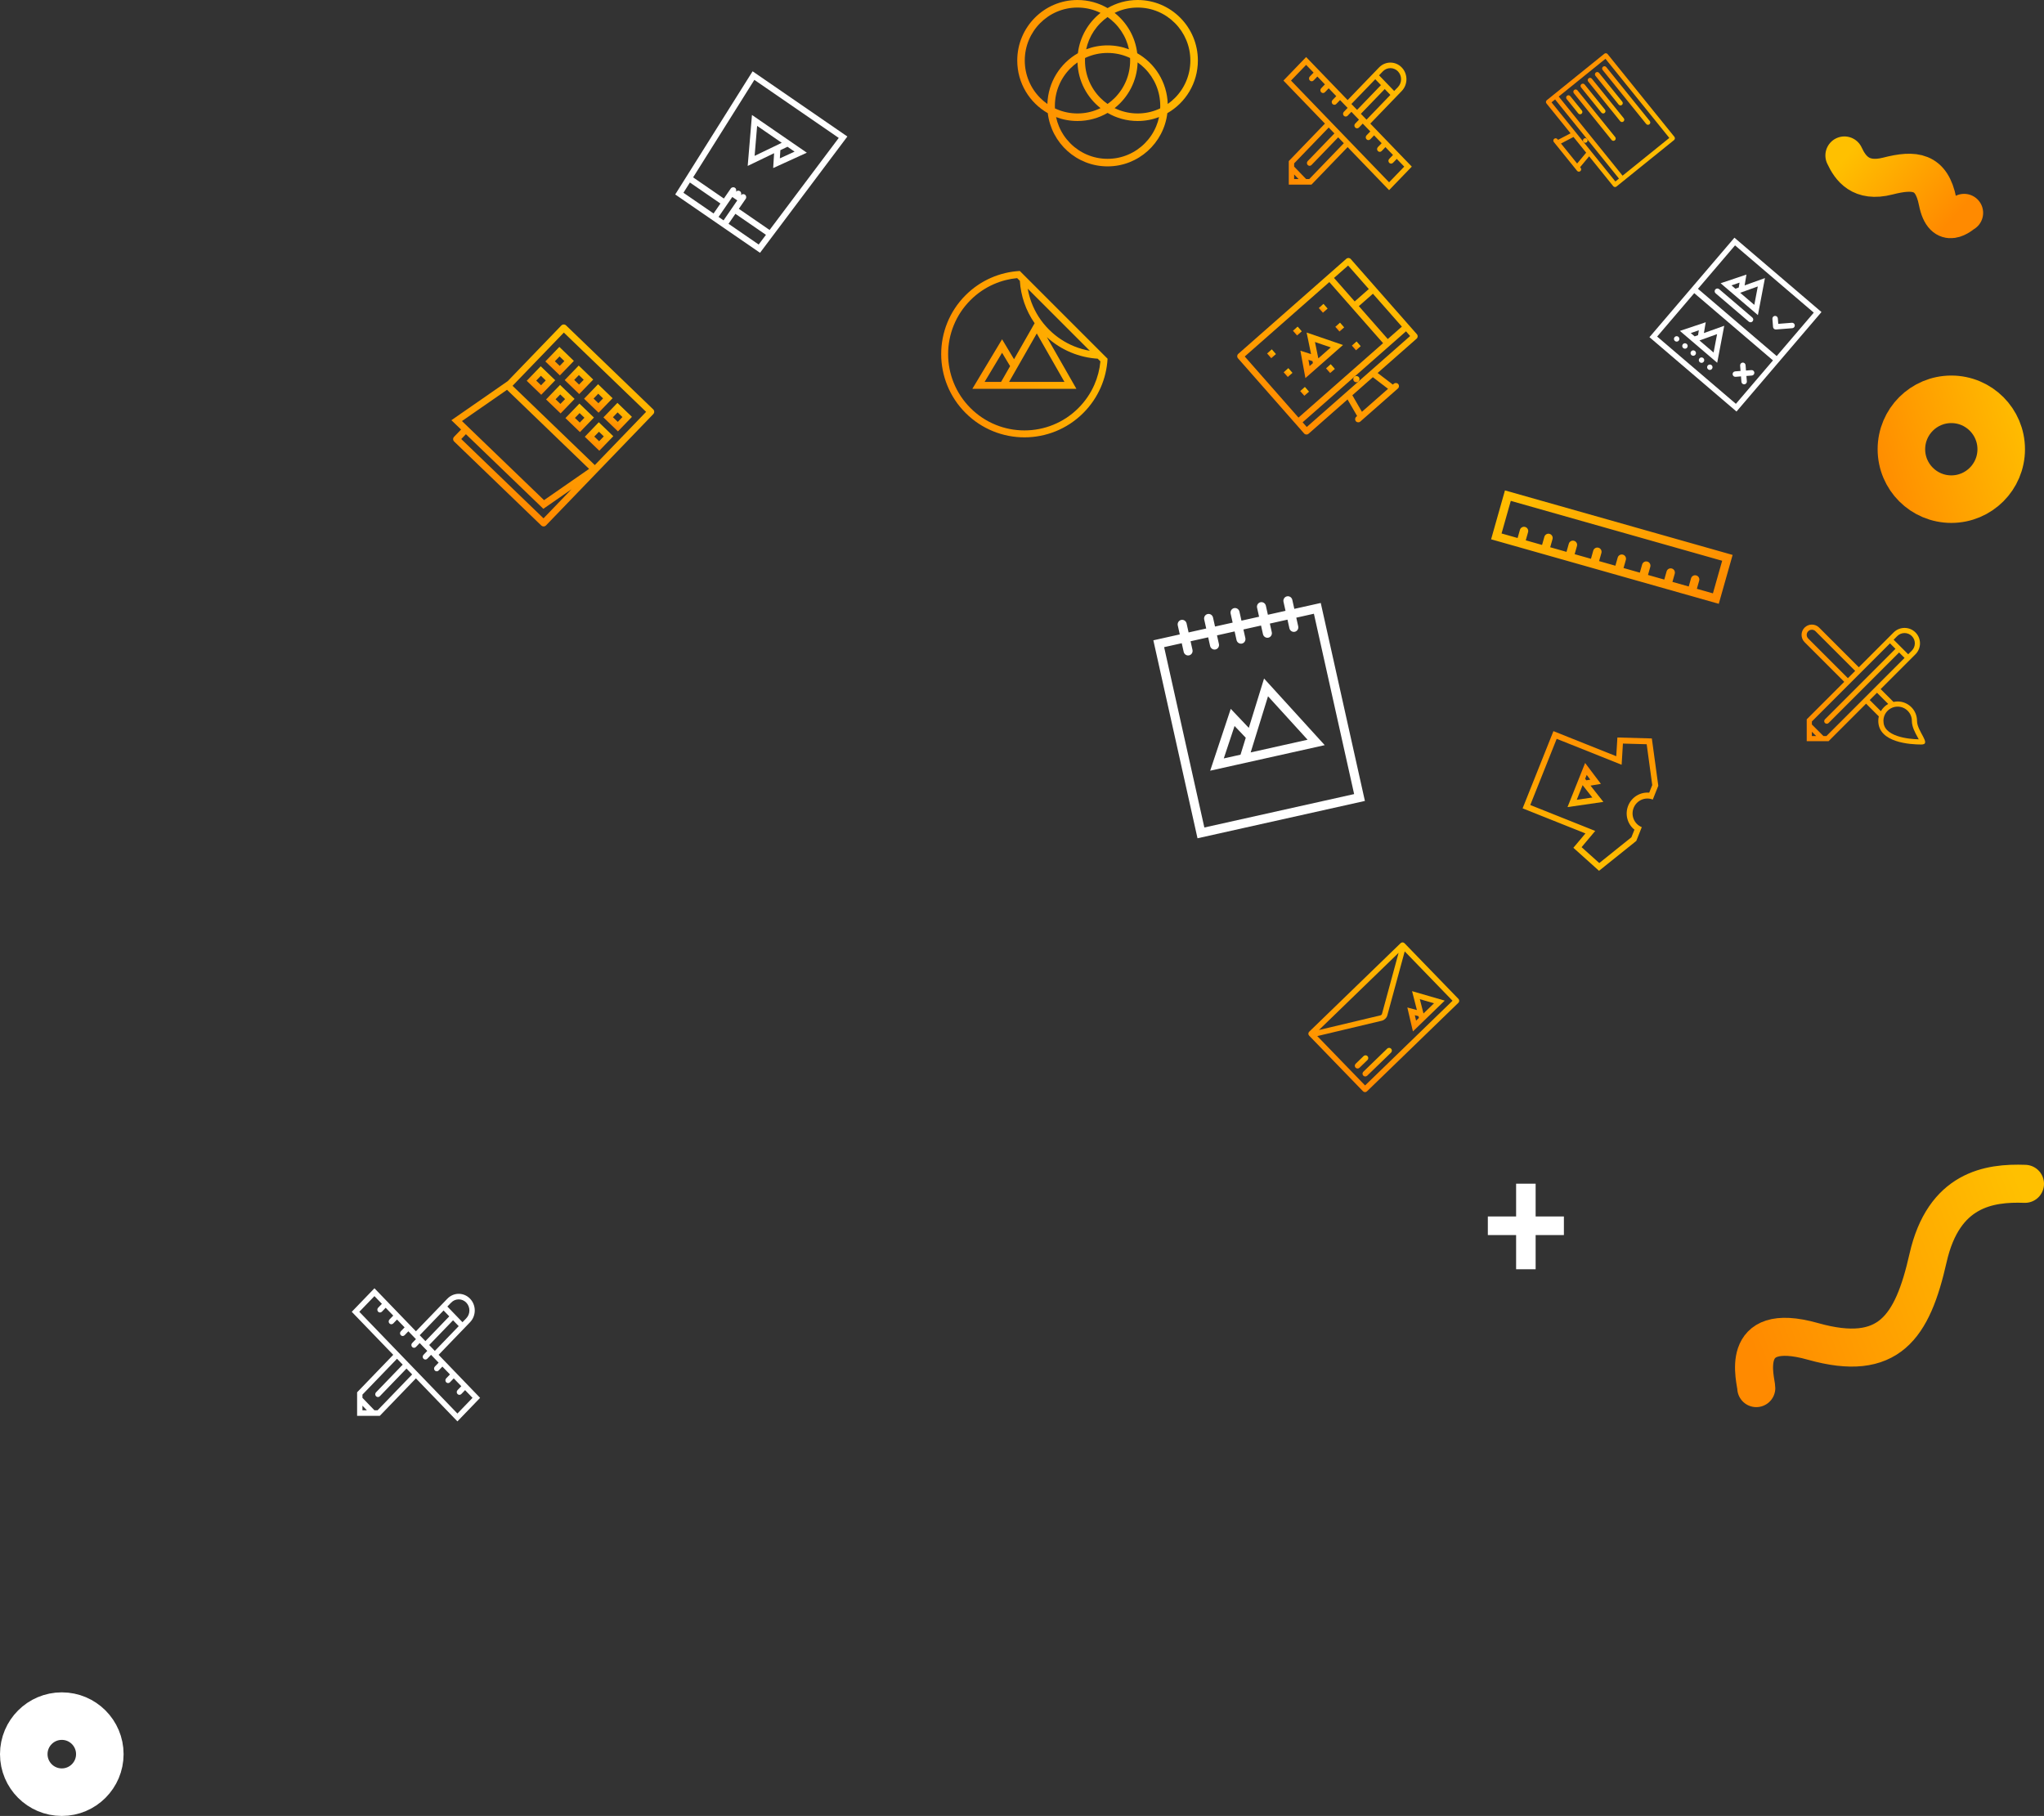 <svg width="430" height="382" viewBox="0 0 430 382" fill="none" xmlns="http://www.w3.org/2000/svg">
<rect x="0" y="0" width="430" height="382" fill="#333333" stroke="none"/>
<path d="M214.539 57C210.388 57.23 206.302 58.931 203.129 62.102C196.29 68.942 196.29 80.031 203.129 86.87C206.549 90.29 211.031 92 215.514 92C219.996 92 224.479 90.29 227.898 86.87C231.069 83.699 232.77 79.612 233 75.461L214.539 57ZM210.601 80.338H207.133L210.809 74.21L212.497 77.021L210.601 80.338ZM212.281 80.338L218.106 70.144L223.932 80.338H212.281ZM229.268 73.792C228.147 73.599 227.049 73.284 225.984 72.853C223.994 72.046 222.207 70.859 220.674 69.327C219.029 67.682 217.788 65.754 216.983 63.594C216.634 62.659 216.376 61.703 216.207 60.731L229.268 73.792ZM230.217 80.947C229.415 82.77 228.287 84.416 226.866 85.839C225.333 87.371 223.546 88.558 221.556 89.365C219.632 90.145 217.6 90.54 215.514 90.54C213.428 90.54 211.395 90.145 209.472 89.365C207.481 88.558 205.695 87.371 204.162 85.839C202.629 84.305 201.442 82.519 200.635 80.528C199.855 78.605 199.459 76.572 199.459 74.487C199.459 72.4 199.854 70.368 200.635 68.444C201.442 66.454 202.629 64.667 204.162 63.134C205.584 61.712 207.23 60.585 209.053 59.785C210.621 59.096 212.274 58.667 213.981 58.505L214.547 59.072C214.743 62.209 215.779 65.305 217.656 67.991L213.325 75.568L210.809 71.373L204.554 81.797H209.767H217.064H226.446L220.23 70.919C223.278 73.701 227.07 75.211 230.928 75.452L231.495 76.019C231.334 77.725 230.904 79.38 230.217 80.947Z" fill="url(#paint0_linear)" style="mix-blend-mode:multiply"/>
<path d="M364.875 50L356.327 60.008L355.548 60.92L346.999 70.929L365.311 86.569L373.859 76.561L374.638 75.648L383.187 65.64L364.875 50ZM365.183 84.95L348.618 70.802L356.421 61.666L372.986 75.814L365.183 84.95ZM357.2 60.754L365.002 51.619L381.567 65.767L373.765 74.902L357.2 60.754L357.2 60.754Z" fill="white"/>
<path d="M367.021 60.034L367.401 57.76L361.967 59.584L363.836 61.18L366.453 63.415L369.815 66.286L371.295 58.499L367.021 60.034ZM364.254 60.027L365.955 59.453L365.783 60.481L365.08 60.732L364.254 60.027ZM366.084 61.59L369.794 60.258L369.058 64.13L366.084 61.59Z" fill="white"/>
<path d="M368.637 66.786L361.66 60.826C361.421 60.622 361.057 60.651 360.85 60.892C360.647 61.131 360.676 61.495 360.914 61.699L367.892 67.659C368.133 67.865 368.494 67.833 368.697 67.595C368.904 67.353 368.879 66.992 368.637 66.786Z" fill="white"/>
<path d="M353.094 70.856C352.855 70.652 352.493 70.677 352.286 70.919C352.08 71.16 352.112 71.522 352.351 71.726C352.592 71.932 352.954 71.906 353.16 71.665C353.366 71.424 353.335 71.062 353.094 70.856Z" fill="white"/>
<path d="M354.837 72.344C354.599 72.141 354.237 72.167 354.031 72.408C353.824 72.65 353.856 73.011 354.094 73.215C354.335 73.421 354.697 73.395 354.904 73.154C355.11 72.912 355.079 72.551 354.837 72.344Z" fill="white"/>
<path d="M356.585 73.836C356.343 73.63 355.981 73.656 355.775 73.897C355.569 74.139 355.6 74.5 355.841 74.706C356.08 74.91 356.442 74.884 356.648 74.643C356.854 74.401 356.823 74.04 356.585 73.836Z" fill="white"/>
<path d="M358.327 75.325C358.085 75.119 357.723 75.145 357.517 75.386C357.311 75.628 357.342 75.989 357.584 76.195C357.821 76.398 358.183 76.373 358.389 76.131C358.596 75.89 358.564 75.528 358.327 75.325Z" fill="white"/>
<path d="M360.071 76.815C359.83 76.609 359.47 76.637 359.264 76.878C359.058 77.119 359.087 77.479 359.328 77.685C359.569 77.891 359.928 77.862 360.134 77.621C360.34 77.379 360.313 77.021 360.071 76.815Z" fill="white"/>
<path d="M357.889 73.441L361.251 76.312L362.729 68.529L358.454 70.063L358.837 67.787L353.404 69.61L355.272 71.206L357.889 73.441L357.889 73.441ZM360.492 74.159L357.518 71.619L361.227 70.287L360.492 74.159ZM355.688 70.056L357.388 69.483L357.219 70.508L356.513 70.761L355.688 70.056L355.688 70.056Z" fill="white"/>
<path d="M377.573 68.423C377.548 68.108 377.271 67.872 376.956 67.896L374.097 68.124L374.007 66.98C373.982 66.665 373.705 66.429 373.39 66.453C373.075 66.478 372.841 66.752 372.863 67.07L372.998 68.783C373.025 69.1 373.3 69.335 373.615 69.31L377.046 69.04C377.361 69.016 377.598 68.738 377.573 68.423Z" fill="white"/>
<path d="M364.495 78.738C364.522 79.055 364.794 79.292 365.112 79.265L365.114 79.267L366.256 79.175L366.346 80.319C366.371 80.634 366.648 80.87 366.963 80.846C367.278 80.821 367.512 80.546 367.49 80.229L367.397 79.088L368.541 78.998C368.856 78.973 369.093 78.696 369.068 78.381C369.043 78.066 368.766 77.829 368.451 77.854L367.307 77.944L367.22 76.802L367.217 76.8C367.192 76.485 366.918 76.25 366.6 76.273C366.285 76.297 366.049 76.575 366.073 76.89L366.163 78.034L365.022 78.121C364.704 78.148 364.47 78.423 364.495 78.738Z" fill="white"/>
<path d="M344.229 176.896L344.923 175.156L345.155 174.576L345.386 173.996C343.801 173.364 343.032 171.548 343.67 169.949C344.308 168.35 346.116 167.563 347.701 168.196L347.933 167.615L348.164 167.035L348.859 165.295L347.502 155.339L340.254 155.137L340.015 159.076L326.797 153.801L320.315 170.042L333.533 175.318L330.994 178.339L336.39 183.182L344.229 176.896ZM332.72 178.21L334.477 176.12L335.591 174.794L333.996 174.157L321.928 169.341L327.484 155.419L339.552 160.236L341.147 160.872L341.252 159.144L341.417 156.418L346.416 156.557L347.586 165.144L346.947 166.745C345.086 166.581 343.255 167.651 342.521 169.49C341.787 171.329 342.378 173.366 343.841 174.528L343.202 176.129L336.441 181.551L332.72 178.21Z" fill="url(#paint1_linear)" style="mix-blend-mode:multiply"/>
<path d="M334.598 165.26L336.785 164.896L333.466 160.497L332.584 162.707L331.349 165.8L329.762 169.778L337.303 168.688L334.598 165.26ZM333.797 163.005L334.552 164.004L333.717 164.143L333.469 163.829L333.797 163.005L333.797 163.005ZM332.935 165.165L334.986 167.764L331.709 168.238L332.935 165.165Z" fill="url(#paint2_linear)" style="mix-blend-mode:multiply"/>
<path d="M101 294.05L92.273 285L98.886 278.141C100.205 276.775 100.205 274.559 98.886 273.192C98.227 272.508 97.364 272.166 96.5 272.166C95.637 272.166 94.772 272.508 94.113 273.192L87.5 280.05L78.773 271L74 275.95L82.727 285L75.125 292.884V297.834H79.898L87.5 289.95L96.227 299L101 294.05ZM91.477 284.175L90.287 282.941L95.311 277.733L96.5 278.966L91.477 284.175ZM94.909 274.016C95.334 273.576 95.899 273.333 96.5 273.333C97.101 273.333 97.666 273.576 98.091 274.016C98.968 274.926 98.968 276.407 98.091 277.316L97.295 278.141L94.113 274.841L94.909 274.016ZM93.318 275.666L94.514 276.908L89.492 282.116L88.295 280.875L93.318 275.666ZM78.773 272.65L80.341 274.275L79.544 275.1C79.325 275.328 79.325 275.698 79.544 275.925C79.765 276.153 80.121 276.153 80.341 275.925C80.341 275.925 80.341 275.925 80.341 275.924L81.136 275.1L82.727 276.75L81.932 277.575C81.712 277.803 81.712 278.173 81.932 278.4C82.151 278.628 82.508 278.628 82.727 278.4C82.727 278.4 82.727 278.4 82.727 278.4L83.523 277.575L85.114 279.225L84.319 280.05C84.319 280.05 84.318 280.05 84.318 280.05C84.099 280.278 84.099 280.647 84.318 280.875C84.538 281.103 84.894 281.103 85.114 280.875V280.875L85.909 280.05L87.5 281.7L86.705 282.525C86.485 282.753 86.485 283.122 86.705 283.35C86.924 283.578 87.28 283.578 87.5 283.35L88.295 282.525L89.886 284.175L89.091 285C88.871 285.228 88.871 285.597 89.091 285.825C89.31 286.053 89.667 286.053 89.886 285.825C89.887 285.825 89.887 285.825 89.887 285.825L90.682 285L92.273 286.65L91.477 287.475V287.475C91.258 287.703 91.258 288.072 91.477 288.3C91.697 288.528 92.053 288.528 92.273 288.3L93.068 287.475L94.659 289.125L93.864 289.95C93.644 290.178 93.644 290.547 93.864 290.775C94.084 291.002 94.439 291.003 94.659 290.775C94.659 290.775 94.659 290.775 94.659 290.774L95.455 289.95L97.046 291.6L96.251 292.424L96.251 292.425C96.031 292.652 96.031 293.022 96.251 293.25C96.471 293.477 96.827 293.477 97.046 293.25L97.842 292.425L99.409 294.05L96.227 297.35L75.591 275.95L78.773 272.65ZM76.249 296.667V295.7L77.182 296.667H76.249ZM79.432 296.667H78.772L76.249 294.05V293.367L83.523 285.825L84.719 287.066L79.106 292.887C78.886 293.115 78.886 293.485 79.106 293.712C79.325 293.94 79.681 293.94 79.901 293.712L85.515 287.891L86.705 289.125L79.432 296.667Z" fill="white"/>
<path d="M297 35.05L288.273 26L294.887 19.141C296.205 17.775 296.205 15.559 294.887 14.192C294.227 13.508 293.364 13.166 292.5 13.166C291.637 13.166 290.772 13.508 290.113 14.192L283.5 21.05L274.773 12L270 16.95L278.727 26L271.125 33.883V38.834H275.898L283.5 30.95L292.227 40L297 35.05ZM287.477 25.175L286.288 23.941L291.31 18.733L292.5 19.966L287.477 25.175ZM290.909 15.016C291.334 14.576 291.899 14.333 292.5 14.333C293.101 14.333 293.666 14.576 294.091 15.016C294.968 15.926 294.968 17.407 294.091 18.316L293.295 19.141L290.113 15.841L290.909 15.016ZM289.318 16.666L290.515 17.907L285.492 23.116L284.295 21.875L289.318 16.666ZM274.773 13.65L276.341 15.275L275.545 16.1C275.325 16.328 275.325 16.698 275.545 16.925C275.765 17.153 276.121 17.153 276.341 16.925C276.341 16.925 276.341 16.925 276.341 16.924L277.136 16.1L278.727 17.75L277.932 18.575C277.712 18.803 277.712 19.173 277.932 19.4C278.151 19.628 278.508 19.628 278.727 19.4C278.727 19.4 278.727 19.4 278.727 19.4L279.523 18.575L281.114 20.225L280.319 21.049C280.319 21.049 280.318 21.05 280.318 21.05C280.099 21.278 280.099 21.647 280.318 21.875C280.538 22.103 280.894 22.103 281.114 21.875V21.875L281.909 21.05L283.5 22.7L282.705 23.525C282.485 23.753 282.485 24.122 282.705 24.35C282.924 24.578 283.28 24.578 283.5 24.35L284.295 23.525L285.886 25.175L285.091 26C284.871 26.228 284.871 26.597 285.091 26.825C285.31 27.053 285.667 27.053 285.886 26.825C285.887 26.825 285.887 26.825 285.887 26.825L286.682 26L288.273 27.65L287.477 28.475V28.475C287.258 28.703 287.258 29.072 287.477 29.3C287.697 29.528 288.053 29.528 288.273 29.3L289.068 28.475L290.66 30.125L289.864 30.95C289.644 31.178 289.644 31.547 289.864 31.775C290.084 32.002 290.44 32.003 290.66 31.775C290.66 31.775 290.66 31.775 290.66 31.774L291.455 30.95L293.046 32.6L292.251 33.424L292.251 33.425C292.031 33.652 292.031 34.022 292.251 34.25C292.471 34.477 292.827 34.477 293.046 34.25L293.842 33.425L295.409 35.05L292.227 38.35L271.591 16.95L274.773 13.65ZM272.249 37.667V36.7L273.182 37.667H272.249ZM275.432 37.667H274.772L272.249 35.05V34.367L279.523 26.825L280.719 28.066L275.106 33.887C274.886 34.115 274.886 34.485 275.106 34.712C275.325 34.94 275.681 34.94 275.901 34.712L281.515 28.891L282.705 30.125L275.432 37.667Z" fill="url(#paint3_linear)" style="mix-blend-mode:multiply"/>
<path d="M291.827 220.588L286.81 225.448C286.579 225.671 286.574 226.04 286.797 226.27C287.021 226.502 287.389 226.508 287.62 226.284L292.638 221.425C292.869 221.201 292.874 220.833 292.65 220.601C292.427 220.371 292.058 220.364 291.827 220.588Z" fill="url(#paint4_linear)" style="mix-blend-mode:multiply"/>
<path d="M286 224.611L287.672 222.991C287.903 222.767 287.909 222.399 287.686 222.168C287.462 221.937 287.094 221.932 286.863 222.156L285.19 223.775C284.96 223.999 284.953 224.367 285.177 224.598C285.401 224.829 285.769 224.834 286 224.611Z" fill="url(#paint5_linear)" style="mix-blend-mode:multiply"/>
<path d="M298.075 212.47L296.064 211.933L297.238 216.97L298.831 215.427L301.06 213.268L303.928 210.491L297.059 208.499L298.075 212.47ZM297.904 214.704L297.638 213.558L298.405 213.763L298.498 214.128L297.904 214.704ZM299.461 213.196L298.692 210.185L301.677 211.05L299.461 213.196Z" fill="url(#paint6_linear)" style="mix-blend-mode:multiply"/>
<path d="M294.652 198.404L275.418 217.032C275.187 217.256 275.181 217.625 275.405 217.856L286.744 229.563C286.967 229.794 287.336 229.799 287.567 229.576L306.8 210.948C307.031 210.725 307.037 210.356 306.814 210.126L295.474 198.418C295.251 198.187 294.882 198.181 294.652 198.404ZM294.223 200.441L290.725 213.302C290.698 213.404 290.536 213.56 290.433 213.585L277.464 216.672L294.223 200.441ZM287.175 228.334L277.118 217.951L290.703 214.717C290.96 214.656 291.212 214.506 291.417 214.308C291.621 214.11 291.78 213.863 291.849 213.608L295.513 200.131L305.572 210.516L287.175 228.334Z" fill="url(#paint7_linear)" style="mix-blend-mode:multiply"/>
<path d="M252 12.727C252 5.698 246.329 0 239.333 0C237.026 0 234.864 0.62 233 1.703C231.136 0.62 228.974 0 226.667 0C219.671 0 214 5.698 214 12.727C214 17.476 216.588 21.617 220.425 23.804C221.177 30.111 226.52 35 233 35C239.48 35 244.823 30.111 245.575 23.804C249.412 21.617 252 17.476 252 12.727ZM222.164 24.626C223.564 25.161 225.081 25.454 226.667 25.454C228.974 25.454 231.136 24.835 233 23.751C234.864 24.834 237.026 25.454 239.333 25.454C240.919 25.454 242.436 25.161 243.836 24.626C243.691 25.302 243.483 25.964 243.213 26.607C242.655 27.933 241.855 29.124 240.837 30.147C239.819 31.171 238.634 31.974 237.314 32.535C235.948 33.115 234.497 33.41 233 33.41C231.503 33.41 230.052 33.115 228.686 32.535C227.366 31.974 226.181 31.171 225.163 30.147C224.145 29.124 223.345 27.933 222.787 26.607C222.517 25.964 222.309 25.302 222.164 24.626ZM244.071 22.798C243.931 22.864 243.79 22.928 243.647 22.989C242.282 23.57 240.83 23.864 239.333 23.864C237.836 23.864 236.385 23.57 235.02 22.989C234.838 22.912 234.66 22.83 234.482 22.744C237.338 20.49 239.207 17.03 239.326 13.127C239.863 13.503 240.369 13.927 240.837 14.398C241.855 15.421 242.655 16.613 243.213 17.938C243.791 19.31 244.083 20.768 244.083 22.273C244.083 22.449 244.079 22.623 244.071 22.798ZM237.737 12.202C237.745 12.377 237.75 12.551 237.75 12.727C237.75 14.232 237.458 15.69 236.88 17.061C236.321 18.387 235.522 19.579 234.504 20.602C234.037 21.072 233.535 21.494 233 21.868C232.465 21.494 231.963 21.072 231.496 20.602C230.478 19.579 229.679 18.387 229.12 17.061C228.542 15.69 228.25 14.232 228.25 12.727C228.25 12.551 228.255 12.377 228.263 12.202C228.402 12.136 228.543 12.072 228.686 12.011C230.052 11.43 231.503 11.136 233 11.136C234.497 11.136 235.948 11.43 237.314 12.011C237.457 12.072 237.598 12.136 237.737 12.202ZM233 9.546C231.415 9.546 229.897 9.839 228.498 10.374C228.643 9.698 228.85 9.036 229.12 8.393C229.679 7.067 230.478 5.876 231.496 4.853C231.963 4.383 232.465 3.961 233 3.587C233.535 3.961 234.037 4.383 234.504 4.853C235.522 5.876 236.321 7.067 236.88 8.393C237.151 9.036 237.358 9.698 237.502 10.374C236.103 9.839 234.585 9.546 233 9.546ZM226.674 13.127C226.793 17.03 228.662 20.49 231.518 22.744C231.341 22.83 231.162 22.912 230.98 22.989C229.615 23.57 228.164 23.864 226.667 23.864C225.17 23.864 223.718 23.57 222.353 22.989C222.211 22.928 222.069 22.864 221.929 22.798C221.921 22.623 221.917 22.449 221.917 22.273C221.917 20.768 222.209 19.31 222.787 17.939C223.345 16.613 224.145 15.421 225.163 14.398C225.631 13.927 226.137 13.503 226.674 13.127ZM231.518 2.711C228.94 4.744 227.168 7.76 226.759 11.196C223.03 13.322 220.481 17.293 220.34 21.873C219.803 21.497 219.299 21.073 218.83 20.602C217.811 19.579 217.012 18.387 216.454 17.061C215.876 15.69 215.583 14.232 215.583 12.727C215.583 11.223 215.876 9.765 216.454 8.393C217.012 7.067 217.811 5.876 218.83 4.853C219.848 3.829 221.033 3.026 222.353 2.465C223.718 1.885 225.17 1.59 226.667 1.59C228.164 1.59 229.615 1.885 230.98 2.465C231.162 2.543 231.341 2.625 231.518 2.711ZM249.546 8.393C250.124 9.765 250.417 11.223 250.417 12.727C250.417 14.232 250.124 15.69 249.546 17.061C248.988 18.387 248.189 19.579 247.17 20.602C246.702 21.073 246.197 21.497 245.66 21.873C245.519 17.293 242.97 13.322 239.241 11.196C238.832 7.76 237.06 4.744 234.482 2.711C234.66 2.625 234.838 2.543 235.02 2.465C236.385 1.885 237.836 1.591 239.333 1.591C240.83 1.591 242.282 1.885 243.647 2.465C244.967 3.026 246.152 3.83 247.17 4.853C248.189 5.876 248.988 7.067 249.546 8.393Z" fill="url(#paint8_linear)" style="mix-blend-mode:multiply"/>
<path d="M142.049 40.907L149.394 45.96L152.542 48.126L159.888 53.179L178.263 28.716L158.326 15L142.049 40.907ZM143.777 40.549L145.134 38.391L151.56 42.812L150.116 44.91L143.777 40.549ZM151.166 45.633L154.053 41.435L155.103 42.157L152.215 46.354L151.166 45.633ZM153.264 47.076L154.708 44.977L161.135 49.399L159.604 51.437L153.264 47.076ZM176.447 29.013L161.901 48.379L155.43 43.928L156.874 41.829C157.073 41.54 157 41.144 156.71 40.944C156.421 40.745 156.024 40.818 155.825 41.108C156.024 40.818 155.95 40.421 155.66 40.222C155.371 40.023 154.975 40.096 154.775 40.386C154.975 40.096 154.901 39.7 154.611 39.5C154.322 39.301 153.925 39.374 153.726 39.664L152.282 41.762L145.812 37.311L158.697 16.802L176.447 29.013Z" fill="white"/>
<path d="M157.295 34.904L162.85 32.227L162.655 35.352L169.736 32.124L166.987 30.234L163.14 27.587L158.192 24.183L157.295 34.904ZM167.159 31.899L164.059 33.312L164.165 31.593L165.665 30.871L167.159 31.899L167.159 31.899ZM164.456 30.04L158.75 32.789L159.278 26.477L164.456 30.04Z" fill="white"/>
<g clip-path="url(#clip0)">
<path d="M403.285 151.636C403.285 149.387 401.462 147.563 399.212 147.563C398.911 147.563 398.618 147.596 398.335 147.658L395.636 144.959L402.961 137.633C404.23 136.364 404.23 134.307 402.961 133.038C402.327 132.404 401.496 132.086 400.664 132.086C399.833 132.086 399.001 132.404 398.366 133.038L391.04 140.364L382.697 132.02C382.274 131.597 381.719 131.386 381.166 131.386C380.611 131.386 380.056 131.597 379.633 132.02C378.788 132.866 378.788 134.237 379.633 135.084L387.977 143.427L380.085 151.319V155.914H384.681L392.572 148.022L395.248 150.698C395.177 150.999 395.138 151.313 395.138 151.636C395.138 156.249 401.941 156.614 404.19 156.614C406.44 156.615 403.285 153.886 403.285 151.636ZM400.664 133.169C401.243 133.169 401.786 133.395 402.195 133.804C403.04 134.648 403.04 136.023 402.195 136.867L401.43 137.633L398.366 134.569L399.132 133.804C399.541 133.395 400.085 133.169 400.664 133.169ZM380.399 134.317C379.977 133.895 379.977 133.208 380.399 132.786C380.604 132.581 380.876 132.469 381.166 132.469C381.454 132.469 381.727 132.581 381.931 132.786L390.275 141.129L388.743 142.661L380.399 134.317ZM381.169 154.831V153.934L382.065 154.831H381.169ZM384.232 154.831H383.598L381.169 152.402V151.768L397.601 135.335L398.753 136.488L383.918 151.322C383.706 151.534 383.706 151.877 383.918 152.088C384.129 152.3 384.473 152.3 384.684 152.088L399.518 137.253L400.664 138.399L384.232 154.831ZM393.338 147.256L394.869 145.725L397.225 148.08C396.584 148.439 396.05 148.966 395.683 149.601L393.338 147.256ZM399.167 154.829C398.225 154.511 397.499 154.098 397.009 153.6C396.479 153.063 396.222 152.421 396.222 151.636C396.222 150.838 396.533 150.087 397.097 149.522C397.662 148.958 398.413 148.647 399.212 148.647C400.861 148.647 402.202 149.988 402.202 151.636C402.202 152.869 402.859 154.072 403.387 155.038C403.466 155.182 403.561 155.356 403.648 155.524C402.482 155.494 400.716 155.351 399.167 154.829Z" fill="url(#paint9_linear)" style="mix-blend-mode:multiply"/>
</g>
<g clip-path="url(#clip1)">
<path d="M313.686 113.447L361.58 127.017L364.495 116.733L316.6 103.162L313.686 113.447ZM360.352 124.819L356.974 123.861L357.461 122.147C357.594 121.673 357.319 121.181 356.846 121.046C356.373 120.913 355.881 121.188 355.746 121.661C355.746 121.662 355.746 121.662 355.746 121.662L355.261 123.375L351.832 122.404L352.318 120.69C352.452 120.216 352.177 119.724 351.703 119.59C351.231 119.456 350.737 119.73 350.604 120.204L350.118 121.919L346.69 120.947L347.175 119.233L347.175 119.232C347.31 118.76 347.034 118.267 346.561 118.133C346.087 117.999 345.595 118.274 345.461 118.747C345.461 118.748 345.461 118.748 345.461 118.748L344.975 120.461L341.547 119.489L342.033 117.776C342.167 117.302 341.892 116.81 341.418 116.675C340.946 116.542 340.453 116.817 340.318 117.29L339.833 119.004L336.405 118.033L336.891 116.319C337.025 115.845 336.749 115.353 336.276 115.219C335.803 115.084 335.31 115.359 335.176 115.833L334.691 117.548L331.263 116.576L331.748 114.861C331.883 114.389 331.607 113.895 331.134 113.762C330.66 113.628 330.168 113.902 330.034 114.376C330.034 114.376 330.034 114.376 330.034 114.376L329.548 116.09L326.12 115.118L326.606 113.405C326.739 112.931 326.465 112.439 325.991 112.304C325.518 112.171 325.026 112.446 324.891 112.918C324.891 112.918 324.891 112.918 324.892 112.92L324.406 114.633L320.977 113.662L321.462 111.949C321.463 111.948 321.463 111.948 321.463 111.948C321.597 111.474 321.322 110.982 320.849 110.848C320.375 110.713 319.882 110.988 319.749 111.462L319.263 113.175L315.886 112.219L317.828 105.362L362.295 117.962L360.352 124.819Z" fill="url(#paint10_linear)" style="mix-blend-mode:multiply"/>
</g>
<path d="M352.243 28.783L338.196 11.378C338.027 11.17 337.721 11.137 337.512 11.305L325.405 21.077C325.196 21.246 325.163 21.552 325.332 21.76L330.4 28.04L327.764 29.419L327.642 29.268C327.474 29.059 327.167 29.027 326.958 29.195C326.749 29.364 326.717 29.67 326.885 29.879L331.771 35.933C331.94 36.142 332.246 36.175 332.455 36.006C332.664 35.837 332.697 35.531 332.528 35.322L332.406 35.171L334.31 32.885L339.379 39.166C339.547 39.374 339.853 39.407 340.062 39.238L352.17 29.467C352.379 29.298 352.411 28.992 352.243 28.783ZM328.387 30.191L331.019 28.814L333.685 32.115L331.783 34.399L328.387 30.191L328.387 30.191ZM351.18 29.015L341.343 36.954L327.908 20.307L337.745 12.368L351.18 29.015ZM333.112 29.852L326.394 21.529L327.151 20.918L333.869 29.242L340.586 37.565L339.83 38.176L333.112 29.852Z" fill="url(#paint11_linear)" style="mix-blend-mode:multiply"/>
<path d="M333.795 29.925C334.004 29.756 334.037 29.451 333.869 29.242C333.7 29.033 333.394 29 333.185 29.169C332.976 29.338 332.943 29.644 333.112 29.853C333.28 30.061 333.586 30.094 333.795 29.925Z" fill="url(#paint12_linear)" style="mix-blend-mode:multiply"/>
<path d="M337.148 14.724L346.308 26.074C346.308 26.074 346.309 26.074 346.309 26.075C346.477 26.283 346.784 26.316 346.993 26.148C347.202 25.979 347.234 25.672 347.066 25.464L337.905 14.113C337.736 13.904 337.43 13.871 337.221 14.04C337.012 14.208 336.979 14.515 337.148 14.724Z" fill="url(#paint13_linear)" style="mix-blend-mode:multiply"/>
<path d="M335.635 15.946L340.52 21.999C340.521 21.999 340.521 21.999 340.521 21.999C340.69 22.208 340.995 22.241 341.204 22.072C341.413 21.904 341.446 21.598 341.277 21.389L336.392 15.335C336.223 15.126 335.917 15.093 335.708 15.262C335.499 15.43 335.466 15.736 335.635 15.946Z" fill="url(#paint14_linear)" style="mix-blend-mode:multiply"/>
<path d="M334.12 17.168L340.837 25.491C340.838 25.491 340.838 25.491 340.838 25.491C341.006 25.7 341.312 25.733 341.521 25.564C341.73 25.395 341.763 25.089 341.595 24.88L334.877 16.557C334.708 16.347 334.401 16.314 334.193 16.483C333.983 16.652 333.951 16.958 334.12 17.168Z" fill="url(#paint15_linear)" style="mix-blend-mode:multiply"/>
<path d="M332.608 18.389L336.882 23.685C337.051 23.895 337.358 23.927 337.566 23.759C337.775 23.59 337.808 23.284 337.639 23.075L333.365 17.778C333.195 17.569 332.889 17.536 332.68 17.704C332.471 17.873 332.439 18.179 332.608 18.389Z" fill="url(#paint16_linear)" style="mix-blend-mode:multiply"/>
<path d="M331.094 19.61L339.033 29.447L339.033 29.447C339.202 29.657 339.509 29.689 339.717 29.521C339.926 29.352 339.959 29.046 339.79 28.836L331.851 19C331.682 18.79 331.376 18.757 331.167 18.926C330.958 19.095 330.925 19.401 331.094 19.61Z" fill="url(#paint17_linear)" style="mix-blend-mode:multiply"/>
<path d="M329.58 20.832L332.023 23.858C332.192 24.068 332.498 24.101 332.707 23.932C332.916 23.763 332.949 23.457 332.78 23.247L330.337 20.221C330.168 20.012 329.862 19.979 329.653 20.147C329.444 20.316 329.411 20.622 329.58 20.832Z" fill="url(#paint18_linear)" style="mix-blend-mode:multiply"/>
<path d="M262.715 153.114L258.915 149.114L254.589 162.123L260.326 160.843L268.358 159.052L278.684 156.749L265.922 142.733L262.715 153.114ZM257.449 159.54L259.718 152.716L262.072 155.194L260.972 158.754L257.449 159.54ZM263.107 158.278L266.755 146.469L275.078 155.608L263.107 158.278Z" fill="white"/>
<path d="M272.288 128.08L271.866 126.186C271.75 125.664 271.241 125.333 270.729 125.447C270.216 125.561 269.897 126.077 270.013 126.6L270.435 128.493L266.728 129.32L266.306 127.427C266.189 126.904 265.681 126.573 265.169 126.687C264.656 126.801 264.336 127.317 264.453 127.84L264.875 129.733L261.168 130.56L260.746 128.667C260.629 128.144 260.12 127.813 259.609 127.927C259.096 128.041 258.776 128.557 258.892 129.08L259.315 130.973L255.608 131.8L255.186 129.907C255.069 129.384 254.56 129.053 254.048 129.167C253.536 129.282 253.215 129.798 253.332 130.32L253.754 132.213L250.047 133.04L249.625 131.147C249.509 130.624 248.999 130.293 248.488 130.407C247.975 130.522 247.655 131.038 247.771 131.561L248.194 133.454L242.633 134.694L251.922 176.339L287.137 168.484L277.849 126.839L272.288 128.08ZM284.871 167.043L253.362 174.071L244.9 136.134L248.607 135.307L249.012 137.121C249.128 137.644 249.638 137.975 250.15 137.861C250.662 137.747 250.982 137.23 250.865 136.708L250.461 134.894L254.168 134.067L254.572 135.881C254.689 136.403 255.198 136.735 255.71 136.621C256.222 136.507 256.542 135.99 256.426 135.467L256.021 133.654L259.728 132.827L260.133 134.641C260.249 135.163 260.758 135.495 261.271 135.381C261.783 135.266 262.103 134.75 261.986 134.227L261.582 132.413L265.288 131.587L265.693 133.4C265.81 133.923 266.318 134.255 266.831 134.14C267.343 134.026 267.663 133.51 267.546 132.987L267.141 131.173L270.849 130.347L271.253 132.16C271.37 132.683 271.879 133.015 272.392 132.9C272.904 132.786 273.223 132.27 273.106 131.747L272.702 129.933L276.409 129.106L284.871 167.043Z" fill="white"/>
<path d="M283.231 54.435L260.495 74.44C260.222 74.68 260.195 75.096 260.435 75.369L274.351 91.186C274.592 91.459 275.008 91.485 275.281 91.245L283.484 84.027L285.502 87.513L285.304 87.687C285.031 87.927 285.005 88.344 285.245 88.617C285.485 88.89 285.901 88.916 286.174 88.676L294.083 81.718C294.356 81.477 294.382 81.062 294.142 80.789C293.902 80.516 293.486 80.489 293.213 80.729L293.015 80.903L289.813 78.459L298.018 71.24C298.29 71 298.317 70.584 298.077 70.311L284.16 54.494C283.92 54.221 283.504 54.194 283.231 54.435ZM286.51 86.627L284.495 83.145L288.808 79.348L292.007 81.79L286.51 86.627L286.51 86.627ZM287.956 60.801L284.99 63.41L280.641 58.468L283.607 55.858L287.956 60.801ZM285.86 64.399L288.825 61.79L294.914 68.709L291.948 71.319L285.86 64.399ZM279.653 59.337L290.96 72.188L273.166 87.844L261.859 74.993L279.653 59.337ZM285.779 80.254L274.906 89.822L274.036 88.833L284.909 79.266L295.784 69.698L296.653 70.687L285.779 80.254Z" fill="url(#paint19_linear)" style="mix-blend-mode:multiply"/>
<path d="M285.838 79.325C285.597 79.052 285.182 79.025 284.908 79.266C284.635 79.506 284.609 79.922 284.849 80.195C285.09 80.468 285.505 80.495 285.778 80.255C286.052 80.014 286.078 79.598 285.838 79.325Z" fill="url(#paint20_linear)" style="mix-blend-mode:multiply"/>
<path d="M279.14 75.555L282.529 72.573L274.877 69.952L275.81 74.493L273.567 73.778L274.62 79.532L276.504 77.875L279.14 75.555ZM276.631 71.944L279.955 73.084L277.337 75.387L276.631 71.944ZM275.497 77.007L275.257 75.699L276.113 75.972L276.198 76.389L275.497 77.007Z" fill="url(#paint21_linear)" style="mix-blend-mode:multiply"/>
<path d="M267.551 73.491L266.563 74.361L267.433 75.349L268.421 74.48L267.551 73.491Z" fill="url(#paint22_linear)" style="mix-blend-mode:multiply"/>
<path d="M272.987 68.708L271.999 69.577L272.869 70.566L273.857 69.697L272.987 68.708Z" fill="url(#paint23_linear)" style="mix-blend-mode:multiply"/>
<path d="M278.425 63.924L277.436 64.794L278.305 65.783L279.294 64.913L278.425 63.924Z" fill="url(#paint24_linear)" style="mix-blend-mode:multiply"/>
<path d="M281.904 67.878L280.915 68.748L281.785 69.737L282.774 68.866L281.904 67.878Z" fill="url(#paint25_linear)" style="mix-blend-mode:multiply"/>
<path d="M285.384 71.832L284.395 72.702L285.265 73.691L286.254 72.821L285.384 71.832Z" fill="url(#paint26_linear)" style="mix-blend-mode:multiply"/>
<path d="M274.511 81.4L273.523 82.269L274.393 83.258L275.381 82.388L274.511 81.4Z" fill="url(#paint27_linear)" style="mix-blend-mode:multiply"/>
<path d="M271.031 77.445L270.043 78.315L270.913 79.303L271.901 78.434L271.031 77.445Z" fill="url(#paint28_linear)" style="mix-blend-mode:multiply"/>
<path d="M279.947 76.616L278.959 77.486L279.829 78.475L280.817 77.605L279.947 76.616Z" fill="url(#paint29_linear)" style="mix-blend-mode:multiply"/>
<circle cx="410.5" cy="94.5" r="10.5" stroke="url(#paint30_linear)" stroke-width="10" style="mix-blend-mode:multiply"/>
<path d="M329 259.807V255.894H323.053V249H318.947V255.894H313V259.807H318.947V267H323.053V259.807H329Z" fill="white"/>
<path d="M369.472 292C369.472 290.494 365.366 277.65 381.38 282.17C397.394 286.689 402.321 279.157 405.606 264.641C408.891 250.125 418.472 248.756 426 249.029" stroke="url(#paint31_linear)" stroke-width="8" stroke-linecap="round" stroke-linejoin="round" style="mix-blend-mode:multiply"/>
<path d="M413.197 44.779C412.668 45.05 408.888 48.788 407.618 42.375C406.348 35.961 402.822 35.587 397.135 37.039C391.448 38.491 389.257 35.384 388.01 32.701" stroke="url(#paint32_linear)" stroke-width="8" stroke-linecap="round" stroke-linejoin="round" style="mix-blend-mode:multiply"/>
<circle cx="13" cy="369" r="8" stroke="white" stroke-width="10"/>
<path d="M118.088 68.471L106.807 80.177L94.962 88.395L96.998 90.357L95.526 91.884C95.256 92.165 95.264 92.613 95.545 92.884L113.868 110.541C114.149 110.812 114.597 110.803 114.868 110.522L137.43 87.11C137.701 86.829 137.693 86.381 137.412 86.11L119.088 68.453C118.807 68.182 118.359 68.19 118.088 68.471ZM97.185 88.574L106.661 81.999L123.926 98.637L114.45 105.211L97.185 88.574ZM114.34 109.033L97.035 92.356L98.016 91.338L114.304 107.033L120.226 102.925L114.34 109.033ZM135.922 86.637L125.131 97.835L107.826 81.158L118.616 69.961L135.922 86.637Z" fill="url(#paint33_linear)" style="mix-blend-mode:multiply"/>
<path d="M113.749 77.049L110.806 80.103L113.86 83.046L116.802 79.992L113.749 77.049ZM114.803 80.029L113.822 81.047L112.804 80.066L113.785 79.048L114.803 80.029Z" fill="url(#paint34_linear)" style="mix-blend-mode:multiply"/>
<path d="M117.672 72.978L114.729 76.032L117.783 78.975L120.726 75.921L117.672 72.978ZM118.727 75.958L117.746 76.976L116.728 75.995L117.709 74.977L118.727 75.958Z" fill="url(#paint35_linear)" style="mix-blend-mode:multiply"/>
<path d="M117.821 80.972L114.878 84.026L117.932 86.969L120.875 83.915L117.821 80.972ZM118.876 83.953L117.895 84.971L116.877 83.99L117.857 82.972L118.876 83.953Z" fill="url(#paint36_linear)" style="mix-blend-mode:multiply"/>
<path d="M121.743 76.902L118.8 79.956L121.854 82.898L124.797 79.844L121.743 76.902ZM122.799 79.882L121.817 80.9L120.799 79.919L121.781 78.9L122.799 79.882Z" fill="url(#paint37_linear)" style="mix-blend-mode:multiply"/>
<path d="M121.892 84.897L118.949 87.95L122.003 90.893L124.946 87.84L121.892 84.897ZM122.946 87.877L121.966 88.894L120.948 87.914L121.929 86.896L122.946 87.877Z" fill="url(#paint38_linear)" style="mix-blend-mode:multiply"/>
<path d="M125.816 80.825L122.873 83.879L125.927 86.822L128.87 83.768L125.816 80.825ZM126.871 83.805L125.89 84.823L124.872 83.843L125.853 82.824L126.871 83.805Z" fill="url(#paint39_linear)" style="mix-blend-mode:multiply"/>
<path d="M129.019 91.764L125.965 88.821L123.022 91.875L126.076 94.817L129.019 91.764ZM125.02 91.838L126.001 90.82L127.019 91.801L126.038 92.819L125.02 91.838Z" fill="url(#paint40_linear)" style="mix-blend-mode:multiply"/>
<path d="M129.887 84.75L126.944 87.803L129.998 90.746L132.941 87.692L129.887 84.75ZM130.942 87.729L129.961 88.748L128.943 87.766L129.924 86.748L130.942 87.729Z" fill="url(#paint41_linear)" style="mix-blend-mode:multiply"/>
<defs>
<linearGradient id="paint0_linear" x1="232.545" y1="57.846" x2="193.251" y2="69.428" gradientUnits="userSpaceOnUse">
<stop stop-color="#FFC000"/>
<stop offset="1" stop-color="#FF8A00"/>
</linearGradient>
<linearGradient id="paint1_linear" x1="340.576" y1="184.433" x2="341.845" y2="150.006" gradientUnits="userSpaceOnUse">
<stop stop-color="#FFC000"/>
<stop offset="1" stop-color="#FF8A00"/>
</linearGradient>
<linearGradient id="paint2_linear" x1="335.791" y1="172.045" x2="335.345" y2="160.919" gradientUnits="userSpaceOnUse">
<stop stop-color="#FFC000"/>
<stop offset="1" stop-color="#FF8A00"/>
</linearGradient>
<linearGradient id="paint3_linear" x1="296.649" y1="12.677" x2="266.165" y2="21.341" gradientUnits="userSpaceOnUse">
<stop stop-color="#FFC000"/>
<stop offset="1" stop-color="#FF8A00"/>
</linearGradient>
<linearGradient id="paint4_linear" x1="292.189" y1="220.277" x2="293.545" y2="224.398" gradientUnits="userSpaceOnUse">
<stop stop-color="#FFC000"/>
<stop offset="1" stop-color="#FF8A00"/>
</linearGradient>
<linearGradient id="paint5_linear" x1="287.268" y1="221.802" x2="287.023" y2="224.984" gradientUnits="userSpaceOnUse">
<stop stop-color="#FFC000"/>
<stop offset="1" stop-color="#FF8A00"/>
</linearGradient>
<linearGradient id="paint6_linear" x1="299.626" y1="206.223" x2="295.721" y2="215.855" gradientUnits="userSpaceOnUse">
<stop stop-color="#FFC000"/>
<stop offset="1" stop-color="#FF8A00"/>
</linearGradient>
<linearGradient id="paint7_linear" x1="295.102" y1="198.556" x2="284.219" y2="227.407" gradientUnits="userSpaceOnUse">
<stop stop-color="#FFC000"/>
<stop offset="1" stop-color="#FF8A00"/>
</linearGradient>
<linearGradient id="paint8_linear" x1="251.506" y1="0.846" x2="209.445" y2="14.306" gradientUnits="userSpaceOnUse">
<stop stop-color="#FFC000"/>
<stop offset="1" stop-color="#FF8A00"/>
</linearGradient>
<linearGradient id="paint9_linear" x1="404.661" y1="131.996" x2="375.615" y2="140.819" gradientUnits="userSpaceOnUse">
<stop stop-color="#FFC000"/>
<stop offset="1" stop-color="#FF8A00"/>
</linearGradient>
<linearGradient id="paint10_linear" x1="311.174" y1="106.828" x2="346.932" y2="141.842" gradientUnits="userSpaceOnUse">
<stop stop-color="#FFC000"/>
<stop offset="1" stop-color="#FF8A00"/>
</linearGradient>
<linearGradient id="paint11_linear" x1="351.973" y1="29.235" x2="329.206" y2="14.744" gradientUnits="userSpaceOnUse">
<stop stop-color="#FFC000"/>
<stop offset="1" stop-color="#FF8A00"/>
</linearGradient>
<linearGradient id="paint12_linear" x1="334.147" y1="29.625" x2="333.212" y2="28.977" gradientUnits="userSpaceOnUse">
<stop stop-color="#FFC000"/>
<stop offset="1" stop-color="#FF8A00"/>
</linearGradient>
<linearGradient id="paint13_linear" x1="347.226" y1="25.7" x2="343.714" y2="27.483" gradientUnits="userSpaceOnUse">
<stop stop-color="#FFC000"/>
<stop offset="1" stop-color="#FF8A00"/>
</linearGradient>
<linearGradient id="paint14_linear" x1="341.493" y1="21.693" x2="337.916" y2="22.873" gradientUnits="userSpaceOnUse">
<stop stop-color="#FFC000"/>
<stop offset="1" stop-color="#FF8A00"/>
</linearGradient>
<linearGradient id="paint15_linear" x1="341.786" y1="25.155" x2="338.223" y2="26.676" gradientUnits="userSpaceOnUse">
<stop stop-color="#FFC000"/>
<stop offset="1" stop-color="#FF8A00"/>
</linearGradient>
<linearGradient id="paint16_linear" x1="337.863" y1="23.389" x2="334.299" y2="24.407" gradientUnits="userSpaceOnUse">
<stop stop-color="#FFC000"/>
<stop offset="1" stop-color="#FF8A00"/>
</linearGradient>
<linearGradient id="paint17_linear" x1="339.966" y1="29.093" x2="336.428" y2="30.764" gradientUnits="userSpaceOnUse">
<stop stop-color="#FFC000"/>
<stop offset="1" stop-color="#FF8A00"/>
</linearGradient>
<linearGradient id="paint18_linear" x1="333.028" y1="23.592" x2="329.707" y2="23.868" gradientUnits="userSpaceOnUse">
<stop stop-color="#FFC000"/>
<stop offset="1" stop-color="#FF8A00"/>
</linearGradient>
<linearGradient id="paint19_linear" x1="283.858" y1="54.774" x2="265.564" y2="86.408" gradientUnits="userSpaceOnUse">
<stop stop-color="#FFC000"/>
<stop offset="1" stop-color="#FF8A00"/>
</linearGradient>
<linearGradient id="paint20_linear" x1="285.411" y1="78.866" x2="284.589" y2="80.169" gradientUnits="userSpaceOnUse">
<stop stop-color="#FFC000"/>
<stop offset="1" stop-color="#FF8A00"/>
</linearGradient>
<linearGradient id="paint21_linear" x1="277.899" y1="67.519" x2="272.967" y2="78.191" gradientUnits="userSpaceOnUse">
<stop stop-color="#FFC000"/>
<stop offset="1" stop-color="#FF8A00"/>
</linearGradient>
<linearGradient id="paint22_linear" x1="267.559" y1="73.526" x2="266.738" y2="74.829" gradientUnits="userSpaceOnUse">
<stop stop-color="#FFC000"/>
<stop offset="1" stop-color="#FF8A00"/>
</linearGradient>
<linearGradient id="paint23_linear" x1="272.996" y1="68.743" x2="272.174" y2="70.046" gradientUnits="userSpaceOnUse">
<stop stop-color="#FFC000"/>
<stop offset="1" stop-color="#FF8A00"/>
</linearGradient>
<linearGradient id="paint24_linear" x1="278.433" y1="63.959" x2="277.61" y2="65.264" gradientUnits="userSpaceOnUse">
<stop stop-color="#FFC000"/>
<stop offset="1" stop-color="#FF8A00"/>
</linearGradient>
<linearGradient id="paint25_linear" x1="281.912" y1="67.913" x2="281.09" y2="69.218" gradientUnits="userSpaceOnUse">
<stop stop-color="#FFC000"/>
<stop offset="1" stop-color="#FF8A00"/>
</linearGradient>
<linearGradient id="paint26_linear" x1="285.392" y1="71.867" x2="284.57" y2="73.172" gradientUnits="userSpaceOnUse">
<stop stop-color="#FFC000"/>
<stop offset="1" stop-color="#FF8A00"/>
</linearGradient>
<linearGradient id="paint27_linear" x1="274.519" y1="81.435" x2="273.697" y2="82.738" gradientUnits="userSpaceOnUse">
<stop stop-color="#FFC000"/>
<stop offset="1" stop-color="#FF8A00"/>
</linearGradient>
<linearGradient id="paint28_linear" x1="271.039" y1="77.481" x2="270.218" y2="78.784" gradientUnits="userSpaceOnUse">
<stop stop-color="#FFC000"/>
<stop offset="1" stop-color="#FF8A00"/>
</linearGradient>
<linearGradient id="paint29_linear" x1="279.955" y1="76.652" x2="279.134" y2="77.955" gradientUnits="userSpaceOnUse">
<stop stop-color="#FFC000"/>
<stop offset="1" stop-color="#FF8A00"/>
</linearGradient>
<linearGradient id="paint30_linear" x1="425.597" y1="79.75" x2="390.794" y2="90.008" gradientUnits="userSpaceOnUse">
<stop stop-color="#FFC000"/>
<stop offset="1" stop-color="#FF8A00"/>
</linearGradient>
<linearGradient id="paint31_linear" x1="425.259" y1="250.04" x2="364.918" y2="273.616" gradientUnits="userSpaceOnUse">
<stop stop-color="#FFC000"/>
<stop offset="1" stop-color="#FF8A00"/>
</linearGradient>
<linearGradient id="paint32_linear" x1="388.497" y1="32.779" x2="407.501" y2="49.722" gradientUnits="userSpaceOnUse">
<stop stop-color="#FFC000"/>
<stop offset="1" stop-color="#FF8A00"/>
</linearGradient>
<linearGradient id="paint33_linear" x1="116.754" y1="66.816" x2="99.972" y2="102.28" gradientUnits="userSpaceOnUse">
<stop stop-color="#FFC000"/>
<stop offset="1" stop-color="#FF8A00"/>
</linearGradient>
<linearGradient id="paint34_linear" x1="113.784" y1="77.16" x2="111.491" y2="81.562" gradientUnits="userSpaceOnUse">
<stop stop-color="#FFC000"/>
<stop offset="1" stop-color="#FF8A00"/>
</linearGradient>
<linearGradient id="paint35_linear" x1="117.708" y1="73.089" x2="115.415" y2="77.491" gradientUnits="userSpaceOnUse">
<stop stop-color="#FFC000"/>
<stop offset="1" stop-color="#FF8A00"/>
</linearGradient>
<linearGradient id="paint36_linear" x1="117.856" y1="81.083" x2="115.563" y2="85.486" gradientUnits="userSpaceOnUse">
<stop stop-color="#FFC000"/>
<stop offset="1" stop-color="#FF8A00"/>
</linearGradient>
<linearGradient id="paint37_linear" x1="121.779" y1="77.013" x2="119.485" y2="81.415" gradientUnits="userSpaceOnUse">
<stop stop-color="#FFC000"/>
<stop offset="1" stop-color="#FF8A00"/>
</linearGradient>
<linearGradient id="paint38_linear" x1="121.928" y1="85.007" x2="119.634" y2="89.41" gradientUnits="userSpaceOnUse">
<stop stop-color="#FFC000"/>
<stop offset="1" stop-color="#FF8A00"/>
</linearGradient>
<linearGradient id="paint39_linear" x1="125.852" y1="80.936" x2="123.558" y2="85.339" gradientUnits="userSpaceOnUse">
<stop stop-color="#FFC000"/>
<stop offset="1" stop-color="#FF8A00"/>
</linearGradient>
<linearGradient id="paint40_linear" x1="126" y1="88.932" x2="123.707" y2="93.334" gradientUnits="userSpaceOnUse">
<stop stop-color="#FFC000"/>
<stop offset="1" stop-color="#FF8A00"/>
</linearGradient>
<linearGradient id="paint41_linear" x1="129.923" y1="84.86" x2="127.629" y2="89.263" gradientUnits="userSpaceOnUse">
<stop stop-color="#FFC000"/>
<stop offset="1" stop-color="#FF8A00"/>
</linearGradient>
<clipPath id="clip0">
<rect width="26" height="26" fill="white" transform="translate(379 131)"/>
</clipPath>
<clipPath id="clip1">
<rect width="42.758" height="42.758" fill="white" transform="translate(330.848 144.179) rotate(-119.18)"/>
</clipPath>
</defs>
</svg>
